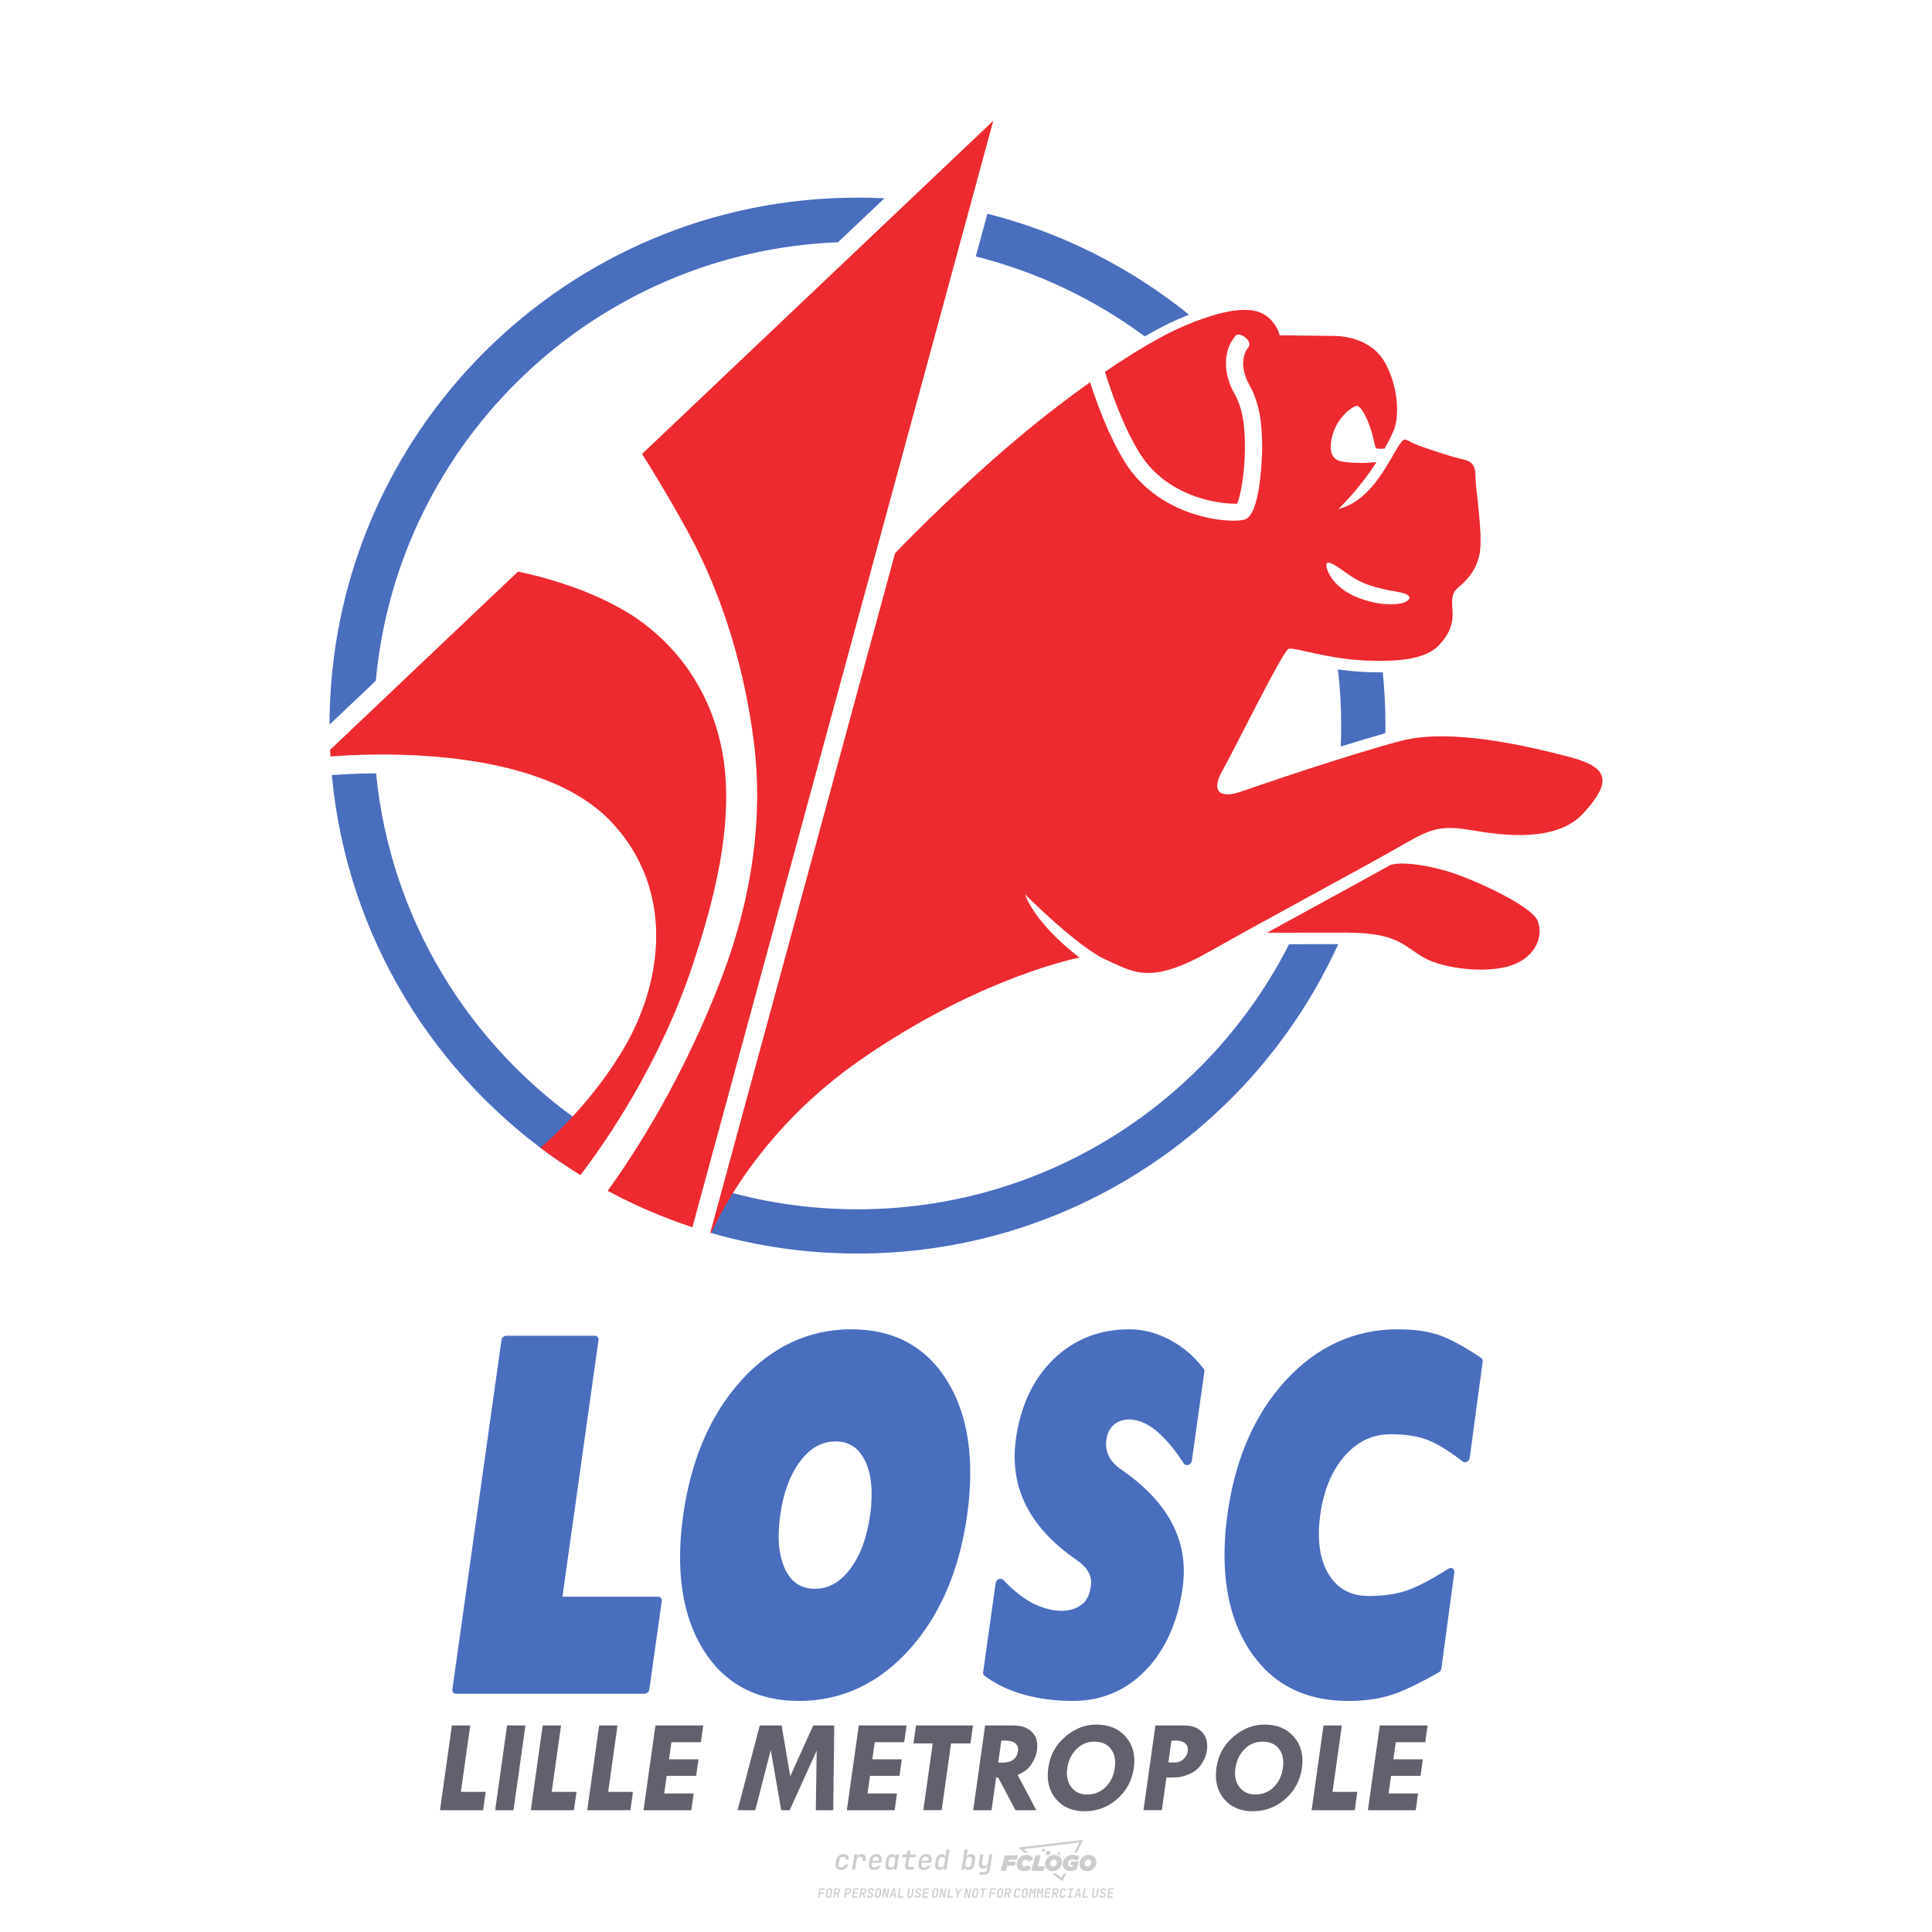 <?xml version="1.0" encoding="UTF-8"?>
<svg data-name="图层_1" xmlns="http://www.w3.org/2000/svg" version="1.1" viewBox="0 0 800 800">
  <!-- Created by @FCLOGO 2025-1-9 GMT+8 10:42:11 . https://fclogo.top/ -->
<!-- FOR PERSONAL USE ONLY NOT FOR COMMERCIAL USE -->
  <path d="M348.219,774.301c-.786,0-1.375-.217-1.768-.652-.393-.435-.528-1.03-.406-1.786l.252-1.648c.122-.755.45-1.35.984-1.785.534-.435,1.194-.652,1.98-.652.755,0,1.329.199,1.722.595.393.397.551.938.475,1.625h-1.236c.03-.359-.055-.637-.257-.836-.202-.198-.498-.297-.887-.297-.42,0-.763.117-1.03.349-.267.233-.435.563-.503.99l-.263,1.659c-.069.435-.006.769.189,1.002.195.233.502.349.921.349.389,0,.715-.099.979-.297.263-.198.436-.48.521-.847h1.236c-.137.687-.467,1.231-.99,1.631-.523.401-1.162.6-1.917.6ZM352.797,774.187l.996-6.294h1.19l-.195,1.19c.336-.87.973-1.304,1.911-1.304.671,0,1.169.208,1.493.624.324.416.429.986.315,1.71l-.069.423h-1.27l.057-.32c.069-.45.011-.795-.171-1.036-.183-.24-.477-.361-.881-.361-.405,0-.74.122-1.007.366-.267.245-.435.588-.503,1.03l-.63,3.971h-1.236ZM361.906,774.301c-.77,0-1.346-.223-1.728-.669s-.515-1.036-.401-1.768l.252-1.648c.084-.488.257-.915.521-1.282s.601-.651,1.013-.852c.412-.202.873-.304,1.385-.304.77,0,1.349.224,1.734.669.385.446.517,1.036.395,1.768l-.172,1.121h-3.845l-.092.526c-.153.954.217,1.431,1.11,1.431.717,0,1.175-.248,1.373-.744h1.225c-.168.534-.503.96-1.007,1.276-.504.317-1.091.475-1.763.475ZM361.231,770.216l-.046.286,2.655-.012.046-.286c.069-.466.013-.822-.166-1.07-.179-.248-.486-.372-.921-.372-.443,0-.795.126-1.059.378-.263.252-.433.611-.509,1.076ZM368.326,774.301c-.633,0-1.103-.212-1.408-.635s-.397-1.001-.274-1.734l.274-1.774c.115-.733.393-1.312.836-1.74.442-.427.98-.641,1.613-.641.465,0,.83.119,1.093.354.263.236.391.557.383.962h.023l.172-1.202h1.236l-.996,6.294h-1.225l.195-1.201h-.023c-.122.412-.351.734-.687.967s-.74.349-1.213.349ZM368.932,773.226c.389,0,.715-.119.978-.355.263-.236.429-.572.498-1.007l.252-1.648c.069-.427.01-.761-.177-1.002-.187-.24-.475-.36-.864-.36-.397,0-.725.118-.984.354-.26.236-.423.572-.492,1.007l-.252,1.648c-.069.443-.013.78.166,1.013.179.233.471.349.876.349ZM376.348,774.187c-.572,0-.994-.157-1.264-.469-.271-.312-.361-.751-.269-1.316l.538-3.387h-1.739l.171-1.122h1.74l.275-1.716h1.236l-.275,1.716h2.472l-.183,1.122h-2.461l-.538,3.387c-.076.442.099.664.526.664h1.717l-.172,1.121h-1.774ZM382.504,774.301c-.77,0-1.346-.223-1.728-.669s-.515-1.036-.401-1.768l.252-1.648c.084-.488.257-.915.521-1.282s.601-.651,1.013-.852c.412-.202.873-.304,1.385-.304.77,0,1.349.224,1.734.669.385.446.517,1.036.395,1.768l-.172,1.121h-3.845l-.092.526c-.153.954.217,1.431,1.11,1.431.717,0,1.175-.248,1.373-.744h1.225c-.168.534-.503.96-1.007,1.276-.504.317-1.091.475-1.763.475ZM381.829,770.216l-.046.286,2.655-.012.046-.286c.069-.466.013-.822-.166-1.07-.179-.248-.486-.372-.921-.372-.443,0-.795.126-1.059.378-.263.252-.433.611-.509,1.076ZM388.924,774.301c-.633,0-1.101-.212-1.402-.635-.301-.423-.395-1.001-.28-1.734l.274-1.774c.115-.733.393-1.312.836-1.74.442-.427.98-.641,1.613-.641.465,0,.83.119,1.093.354.263.236.391.557.383.962h.023l.206-1.465.298-1.796h1.236l-1.327,8.354h-1.225l.195-1.201h-.023c-.122.412-.351.734-.687.967s-.74.349-1.213.349ZM389.531,773.226c.389,0,.715-.119.978-.355.263-.236.429-.572.498-1.007l.252-1.648c.076-.427.019-.761-.172-1.002-.191-.24-.48-.36-.87-.36-.397,0-.725.118-.984.354-.26.236-.423.572-.492,1.007l-.252,1.648c-.076.443-.023.78.16,1.013s.477.349.881.349ZM401.017,774.301c-.473,0-.839-.116-1.099-.349-.26-.233-.385-.555-.378-.967h-.011l-.195,1.201h-1.224l1.327-8.354h1.236l-.286,1.796-.274,1.465h.046c.122-.412.353-.735.692-.967.34-.232.742-.349,1.208-.349.633,0,1.1.214,1.402.641.301.428.395,1.007.281,1.74l-.275,1.774c-.115.733-.395,1.31-.841,1.734-.446.423-.982.635-1.608.635ZM400.766,773.226c.397,0,.723-.116.979-.349.256-.233.422-.571.498-1.013l.252-1.648c.069-.435.011-.77-.171-1.007-.183-.236-.473-.354-.87-.354-.389,0-.715.12-.979.36s-.429.574-.498,1.002l-.252,1.648c-.069.435-.011.771.172,1.007.183.236.473.355.87.355ZM405.469,776.247l.172-1.064h1.934c.641,0,1.007-.302,1.099-.905l.103-.675.206-1.19h-.035c-.122.42-.347.744-.675.973-.328.229-.729.343-1.201.343-.626,0-1.093-.201-1.402-.601s-.41-.944-.303-1.631l.584-3.605h1.236l-.561,3.479c-.061.412,0,.732.183.961s.465.343.847.343c.389,0,.717-.122.984-.366.267-.244.431-.584.492-1.018l.538-3.399h1.236l-1.007,6.409c-.099.603-.37,1.078-.812,1.425-.443.347-1.0.521-1.671.521h-1.946ZM417.787,770.085h3.221l.537-1.855h-5.466l-1.708,6.442h2.147l.586-2.099h3.026l.439-1.708h-3.026l.244-.781ZM424.229,772.916c-.586,0-1.025-.39-1.025-1.123,0-.878.634-1.757,1.611-1.757.488,0,.878.244,1.025.781l1.952-.83c-.293-1.171-1.269-1.903-2.635-1.903-2.782,0-4.148,2.147-4.148,3.904s1.269,2.83,3.075,2.83c1.367,0,2.342-.586,2.977-1.415l-1.513-1.171c-.39.439-.83.683-1.318.683ZM430.915,768.231h-2.147l-1.757,6.442h5.124l.488-1.855h-2.928l1.22-4.587ZM439.748,771.013c0-1.659-1.318-2.928-3.221-2.928-2.196,0-3.807,1.806-3.807,3.807,0,1.659,1.318,2.928,3.221,2.928,2.196,0,3.807-1.806,3.807-3.807ZM434.917,771.696c0-.83.586-1.708,1.513-1.708.781,0,1.171.537,1.171,1.22,0,.83-.586,1.708-1.513,1.708-.781,0-1.171-.537-1.171-1.22ZM443.213,772.233h1.074l-.195.683c-.146.049-.342.098-.586.098-.683,0-1.269-.39-1.269-1.22,0-1.025.732-1.903,1.952-1.903.586,0,1.123.244,1.513.586l1.367-1.367c-.439-.537-1.513-1.074-2.733-1.074-2.587,0-4.295,1.757-4.295,3.855,0,2.05,1.611,2.879,3.221,2.879.927,0,1.855-.293,2.489-.683l.927-3.319h-3.123l-.342,1.464ZM450.777,768.084c-2.196,0-3.807,1.806-3.807,3.807,0,1.659,1.318,2.928,3.221,2.928,2.196,0,3.807-1.806,3.807-3.807,0-1.659-1.318-2.928-3.221-2.928ZM450.338,772.916c-.781,0-1.171-.537-1.171-1.22,0-.83.586-1.708,1.513-1.708.781,0,1.171.537,1.171,1.22,0,.83-.586,1.708-1.513,1.708ZM437.942,767.499c-.049.293.098.488.439.488s.537-.195.634-.488c.049-.244-.098-.488-.439-.488s-.586.244-.634.488ZM432.135,765.498c-.439,0-.732.244-.781.586s.098.586.537.586.732-.244.781-.586c.098-.342-.098-.586-.537-.586ZM433.013,767.303c-.098.537.146.878.83.878.634,0,1.074-.39,1.171-.878s-.146-.878-.83-.878c-.683,0-1.074.39-1.171.878ZM439.602,777.552l-2.44-1.806h-1.513l4.246,3.172,1.611-3.172h-.976l-.927,1.806ZM425.839,767.157l-2.001-1.464,23.132-2.782-2.147,4.246h1.025l2.684-5.319-26.988,3.221,2.782,2.099h1.513ZM338.719,785.785l.609-3.832h2.32l-.084.519h-1.764l-.184,1.145h1.627l-.084.525h-1.617l-.257,1.643h-.567ZM342.97,785.838c-.357,0-.623-.101-.798-.302-.175-.201-.234-.473-.178-.816l.268-1.701c.056-.343.203-.615.441-.816.238-.201.535-.302.892-.302s.623.1.798.299c.175.199.236.471.184.814l-.268,1.706c-.056.343-.204.615-.444.816-.24.201-.538.302-.895.302ZM343.049,785.334c.193,0,.348-.052.467-.158.119-.105.194-.257.226-.457l.268-1.701c.032-.199.005-.352-.079-.457-.084-.105-.222-.158-.415-.158s-.347.052-.465.158c-.117.105-.192.257-.223.457l-.268,1.701c-.032.2-.005.352.079.457s.22.158.409.158ZM344.996,785.785l.609-3.832h1.202c.238,0,.439.046.604.139.165.093.283.223.357.391s.091.366.052.593c-.038.259-.14.484-.304.675-.165.191-.366.321-.604.391l.535,1.643h-.619l-.478-1.575h-.541l-.247,1.575h-.567ZM345.888,783.707h.635c.189,0,.349-.056.48-.168.131-.112.211-.262.239-.451.032-.193,0-.345-.094-.459-.095-.114-.236-.171-.425-.171h-.635l-.2,1.249ZM349.545,785.785l.609-3.832h1.254c.371,0,.651.105.84.315.189.21.255.49.199.84-.038.234-.122.438-.249.611s-.29.307-.488.402c-.198.095-.419.142-.664.142h-.693l-.241,1.522h-.567ZM350.432,783.754h.693c.192,0,.357-.059.493-.176.136-.117.22-.274.252-.47s-.002-.352-.1-.47-.245-.176-.441-.176h-.688l-.21,1.291ZM352.747,785.785l.609-3.832h2.252l-.079.504h-1.695l-.173,1.087h1.512l-.079.499h-1.512l-.194,1.239h1.69l-.079.504h-2.252ZM355.843,785.785l.609-3.832h1.202c.238,0,.439.046.604.139.165.093.283.223.357.391s.091.366.052.593c-.038.259-.14.484-.304.675-.165.191-.366.321-.604.391l.535,1.643h-.619l-.478-1.575h-.541l-.247,1.575h-.567ZM356.736,783.707h.635c.189,0,.349-.056.48-.168.131-.112.211-.262.239-.451.032-.193,0-.345-.094-.459-.095-.114-.236-.171-.425-.171h-.635l-.2,1.249ZM360.132,785.838c-.385,0-.674-.095-.866-.286-.192-.191-.264-.451-.215-.779h.567c-.028.175.011.312.116.412.105.1.266.149.483.149.203,0,.37-.049.501-.147.131-.098.211-.233.239-.404.021-.15.001-.279-.06-.386-.061-.107-.158-.181-.291-.223l-.457-.136c-.266-.08-.462-.217-.588-.409-.126-.192-.17-.42-.131-.682.035-.21.112-.394.231-.551s.273-.28.462-.367.402-.131.64-.131c.35,0,.616.095.798.286.182.191.248.444.2.759h-.567c.028-.168-.003-.3-.092-.396-.089-.096-.23-.144-.422-.144-.189,0-.343.045-.462.134-.119.089-.189.214-.21.375-.025.151-.007.279.052.386s.158.181.294.223l.467.147c.262.081.456.217.58.409.124.193.165.422.123.688-.035.217-.116.406-.241.567-.126.161-.288.286-.485.375-.198.089-.419.134-.664.134ZM363.265,785.838c-.357,0-.623-.101-.798-.302-.175-.201-.234-.473-.178-.816l.268-1.701c.056-.343.203-.615.441-.816.238-.201.535-.302.892-.302s.623.1.798.299c.175.199.236.471.184.814l-.268,1.706c-.056.343-.204.615-.444.816-.24.201-.538.302-.895.302ZM363.344,785.334c.193,0,.348-.052.467-.158.119-.105.194-.257.226-.457l.268-1.701c.032-.199.005-.352-.079-.457-.084-.105-.222-.158-.415-.158s-.347.052-.465.158c-.117.105-.192.257-.223.457l-.268,1.701c-.032.2-.005.352.079.457s.22.158.409.158ZM365.275,785.785l.609-3.832h.709l.619,3.186c.007-.098.017-.217.029-.357.012-.14.027-.285.045-.435.018-.151.037-.289.058-.415l.315-1.979h.525l-.609,3.832h-.709l-.614-3.186c-.007.095-.017.209-.029.344s-.027.276-.045.423c-.018.147-.037.283-.058.409l-.315,2.01h-.53ZM368.225,785.785l1.585-3.832h.745l.373,3.832h-.562l-.073-.971h-1.087l-.388.971h-.593ZM369.385,784.342h.871l-.089-1.102c-.018-.196-.03-.365-.037-.509-.007-.143-.011-.243-.011-.299-.018.056-.052.156-.102.299s-.115.311-.192.504l-.441,1.107ZM371.721,785.785l.609-3.832h.567l-.525,3.312h1.674l-.079.52h-2.247ZM376.678,785.838c-.367,0-.634-.101-.8-.302-.166-.201-.221-.475-.165-.821l.436-2.761h.567l-.436,2.755c-.032.196-.008.35.071.462.079.112.214.168.407.168.193,0,.347-.056.465-.168.117-.112.192-.266.223-.462l.435-2.755h.567l-.436,2.761c-.056.35-.2.625-.433.824-.233.199-.533.299-.9.299ZM379.844,785.838c-.385,0-.674-.095-.866-.286-.192-.191-.264-.451-.215-.779h.567c-.028.175.011.312.116.412.105.1.266.149.483.149.203,0,.37-.049.501-.147.131-.098.211-.233.239-.404.021-.15.001-.279-.06-.386-.061-.107-.158-.181-.291-.223l-.457-.136c-.266-.08-.462-.217-.588-.409-.126-.192-.17-.42-.131-.682.035-.21.112-.394.231-.551s.273-.28.462-.367.402-.131.64-.131c.35,0,.616.095.798.286.182.191.248.444.2.759h-.567c.028-.168-.003-.3-.092-.396-.089-.096-.23-.144-.422-.144-.189,0-.343.045-.462.134-.119.089-.189.214-.21.375-.025.151-.007.279.052.386s.158.181.294.223l.467.147c.262.081.456.217.58.409.124.193.165.422.123.688-.035.217-.116.406-.241.567-.126.161-.288.286-.485.375-.198.089-.419.134-.664.134ZM381.906,785.785l.609-3.832h2.252l-.079.504h-1.695l-.173,1.087h1.512l-.079.499h-1.512l-.194,1.239h1.69l-.079.504h-2.252ZM386.943,785.838c-.357,0-.623-.101-.798-.302-.175-.201-.234-.473-.178-.816l.268-1.701c.056-.343.203-.615.441-.816.238-.201.535-.302.892-.302s.623.1.798.299c.175.199.236.471.184.814l-.268,1.706c-.056.343-.204.615-.444.816-.24.201-.538.302-.895.302ZM387.021,785.334c.193,0,.348-.052.467-.158.119-.105.194-.257.226-.457l.268-1.701c.032-.199.005-.352-.079-.457-.084-.105-.222-.158-.415-.158s-.347.052-.465.158c-.117.105-.192.257-.223.457l-.268,1.701c-.032.2-.005.352.079.457s.22.158.409.158ZM388.953,785.785l.609-3.832h.709l.619,3.186c.007-.098.017-.217.029-.357.012-.14.027-.285.045-.435.018-.151.037-.289.058-.415l.315-1.979h.525l-.609,3.832h-.709l-.614-3.186c-.007.095-.017.209-.029.344s-.027.276-.045.423c-.018.147-.037.283-.058.409l-.315,2.01h-.53ZM392.249,785.785l.609-3.832h.567l-.525,3.312h1.674l-.079.52h-2.247ZM396.117,785.785l.22-1.412-.751-2.42h.577l.446,1.449c.028.095.05.184.066.268.016.084.025.147.029.189.018-.042.046-.105.087-.189.04-.084.088-.173.144-.268l.898-1.449h.598l-1.528,2.42-.22,1.412h-.567ZM399.217,785.785l.609-3.832h.709l.619,3.186c.007-.098.017-.217.029-.357.012-.14.027-.285.044-.435.018-.151.037-.289.058-.415l.315-1.979h.525l-.609,3.832h-.709l-.614-3.186c-.007.095-.017.209-.029.344s-.027.276-.045.423c-.018.147-.037.283-.058.409l-.315,2.01h-.53ZM403.505,785.838c-.357,0-.623-.101-.798-.302-.175-.201-.234-.473-.178-.816l.268-1.701c.056-.343.203-.615.441-.816.238-.201.535-.302.892-.302.357,0,.623.1.798.299.175.199.236.471.184.814l-.268,1.706c-.056.343-.204.615-.444.816-.239.201-.538.302-.895.302ZM403.584,785.334c.193,0,.348-.052.467-.158.119-.105.194-.257.226-.457l.268-1.701c.032-.199.005-.352-.079-.457-.084-.105-.222-.158-.415-.158-.193,0-.347.052-.465.158-.117.105-.191.257-.223.457l-.268,1.701c-.032.2-.005.352.079.457.084.105.22.158.409.158ZM406.381,785.785l.525-3.312h-1.023l.084-.519h2.619l-.084.519h-1.029l-.525,3.312h-.567ZM409.518,785.785l.609-3.832h2.32l-.084.519h-1.764l-.184,1.145h1.627l-.084.525h-1.617l-.257,1.643h-.567ZM413.769,785.838c-.357,0-.623-.101-.798-.302-.175-.201-.234-.473-.178-.816l.268-1.701c.056-.343.203-.615.441-.816.238-.201.535-.302.892-.302.357,0,.623.1.798.299.175.199.236.471.184.814l-.268,1.706c-.056.343-.204.615-.444.816-.239.201-.538.302-.895.302ZM413.848,785.334c.193,0,.348-.052.467-.158.119-.105.194-.257.226-.457l.268-1.701c.032-.199.005-.352-.079-.457-.084-.105-.222-.158-.415-.158-.193,0-.347.052-.465.158-.117.105-.191.257-.223.457l-.268,1.701c-.032.2-.005.352.079.457.084.105.22.158.409.158ZM415.795,785.785l.609-3.832h1.202c.238,0,.439.046.604.139.164.093.283.223.357.391s.091.366.053.593c-.039.259-.14.484-.304.675-.165.191-.366.321-.604.391l.535,1.643h-.619l-.478-1.575h-.541l-.247,1.575h-.567ZM416.688,783.707h.635c.189,0,.349-.056.48-.168.131-.112.211-.262.239-.451.032-.193,0-.345-.095-.459-.094-.114-.236-.171-.425-.171h-.635l-.199,1.249ZM420.905,785.838c-.36,0-.631-.101-.811-.302-.18-.201-.242-.473-.186-.816l.268-1.701c.056-.346.206-.619.449-.819s.545-.299.906-.299c.357,0,.625.101.806.302.18.201.242.473.186.816h-.567c.031-.199.003-.352-.087-.457-.089-.105-.228-.158-.417-.158-.193,0-.351.052-.475.158-.124.105-.202.255-.234.451l-.268,1.706c-.032.2-.003.352.087.457.089.105.23.158.423.158s.35-.052.472-.158.199-.257.231-.457h.567c-.035.228-.115.425-.239.593s-.281.298-.47.388c-.189.091-.402.136-.64.136ZM424.034,785.838c-.357,0-.623-.101-.798-.302-.175-.201-.234-.473-.178-.816l.268-1.701c.056-.343.203-.615.441-.816.238-.201.535-.302.892-.302.357,0,.623.1.798.299.175.199.236.471.184.814l-.268,1.706c-.056.343-.204.615-.444.816-.239.201-.538.302-.895.302ZM424.112,785.334c.193,0,.348-.052.467-.158.119-.105.194-.257.226-.457l.268-1.701c.032-.199.005-.352-.079-.457-.084-.105-.222-.158-.415-.158-.193,0-.347.052-.465.158-.117.105-.191.257-.223.457l-.268,1.701c-.032.2-.005.352.079.457.084.105.22.158.409.158ZM425.965,785.785l.609-3.832h.687l.184,1.228c.021.119.037.23.047.333.011.103.019.183.026.239.018-.056.047-.136.089-.241.042-.105.091-.217.147-.336l.567-1.223h.709l-.609,3.832h-.535l.204-1.291c.025-.168.058-.352.1-.554.042-.201.087-.404.136-.609s.096-.4.142-.585c.045-.185.087-.348.126-.488l-.855,1.863h-.551l-.283-1.863c-.004.136-.011.295-.021.475s-.024.372-.039.575c-.016.203-.035.407-.058.611-.023.205-.048.396-.076.575l-.205,1.291h-.54ZM429.115,785.785l.609-3.832h.687l.184,1.228c.021.119.037.23.047.333.011.103.019.183.026.239.018-.056.047-.136.089-.241.042-.105.091-.217.147-.336l.567-1.223h.709l-.609,3.832h-.535l.204-1.291c.025-.168.058-.352.1-.554.042-.201.087-.404.136-.609s.096-.4.142-.585c.045-.185.087-.348.126-.488l-.855,1.863h-.551l-.283-1.863c-.004.136-.011.295-.021.475s-.024.372-.039.575c-.016.203-.035.407-.058.611-.023.205-.048.396-.076.575l-.205,1.291h-.54ZM432.411,785.785l.609-3.832h2.252l-.079.504h-1.696l-.173,1.087h1.512l-.079.499h-1.512l-.194,1.239h1.69l-.079.504h-2.252ZM435.507,785.785l.609-3.832h1.202c.238,0,.439.046.604.139.164.093.283.223.357.391s.091.366.053.593c-.039.259-.14.484-.304.675-.165.191-.366.321-.604.391l.535,1.643h-.619l-.478-1.575h-.541l-.247,1.575h-.567ZM436.4,783.707h.635c.189,0,.349-.056.48-.168.131-.112.211-.262.239-.451.032-.193,0-.345-.095-.459-.094-.114-.236-.171-.425-.171h-.635l-.199,1.249ZM439.801,785.838c-.36,0-.631-.101-.811-.302-.18-.201-.242-.473-.186-.816l.268-1.701c.056-.346.206-.619.449-.819s.545-.299.906-.299c.357,0,.625.101.806.302.18.201.242.473.186.816h-.567c.031-.199.003-.352-.087-.457-.089-.105-.228-.158-.417-.158-.193,0-.351.052-.475.158-.124.105-.202.255-.234.451l-.268,1.706c-.032.2-.003.352.087.457.089.105.23.158.423.158s.35-.052.472-.158.199-.257.231-.457h.567c-.035.228-.115.425-.239.593s-.281.298-.47.388c-.189.091-.402.136-.64.136ZM441.879,785.785l.079-.504h.777l.446-2.824h-.777l.084-.504h2.126l-.084.504h-.777l-.446,2.824h.777l-.079.504h-2.126ZM444.74,785.785l1.585-3.832h.745l.373,3.832h-.562l-.073-.971h-1.087l-.388.971h-.593ZM445.9,784.342h.871l-.089-1.102c-.017-.196-.03-.365-.037-.509-.007-.143-.01-.243-.01-.299-.018.056-.052.156-.102.299s-.115.311-.192.504l-.441,1.107ZM448.235,785.785l.609-3.832h.567l-.525,3.312h1.674l-.079.52h-2.247ZM453.193,785.838c-.368,0-.634-.101-.8-.302-.166-.201-.221-.475-.165-.821l.436-2.761h.567l-.436,2.755c-.032.196-.008.35.071.462.079.112.214.168.407.168s.347-.056.465-.168c.117-.112.192-.266.223-.462l.436-2.755h.567l-.436,2.761c-.056.35-.2.625-.433.824-.233.199-.533.299-.9.299ZM456.358,785.838c-.385,0-.674-.095-.866-.286-.193-.191-.264-.451-.215-.779h.567c-.028.175.011.312.115.412.105.1.266.149.483.149.203,0,.37-.049.501-.147s.211-.233.239-.404c.021-.15.001-.279-.06-.386s-.158-.181-.291-.223l-.457-.136c-.266-.08-.462-.217-.588-.409-.126-.192-.17-.42-.131-.682.035-.21.112-.394.231-.551s.273-.28.462-.367c.189-.087.402-.131.64-.131.35,0,.616.095.798.286.182.191.248.444.199.759h-.567c.028-.168-.003-.3-.092-.396-.089-.096-.23-.144-.423-.144-.189,0-.343.045-.462.134-.119.089-.189.214-.21.375-.025.151-.007.279.052.386s.158.181.294.223l.467.147c.262.081.456.217.58.409.124.193.165.422.124.688-.035.217-.116.406-.241.567-.126.161-.288.286-.485.375-.198.089-.419.134-.664.134ZM458.421,785.785l.609-3.832h2.252l-.079.504h-1.696l-.173,1.087h1.512l-.079.499h-1.512l-.194,1.239h1.69l-.079.504h-2.252Z" style="fill: #ccc;"/>
  <g>
    <path id="path2414" d="M557.37,386.184c21.433,0,23.815,5.556,32.15,10.319,8.335,4.763,26.593,6.748,36.517,3.176,9.924-3.572,13.098-11.908,10.717-18.258-2.382-6.351-26.197-17.067-36.12-20.242-9.924-3.176-22.227-4.763-25.542-2.637-6.775,3.78-16.311,8.991-26.992,14.827-7.573,4.137-15.652,8.551-23.473,12.854,0,0,23.615-.037,32.744-.037Z" style="fill: #ed2a30;"/>
    <path id="path2416" d="M404.049,106.186l4.812-17.695.07.031c30.951,7.843,59.272,22.288,83.374,41.749l.03.022c-1.38.547-2.798,1.134-4.253,1.762-4.117,1.778-8.863,4.232-14.052,7.235l-.049-.027c-20.616-15.234-44.257-26.607-69.857-33.053l-.076-.024Z" style="fill: #496ebe;"/>
    <path id="path2418" d="M366.102,82.11c-3.656-.182-7.336-.274-11.037-.274-120.577,0-218.355,97.616-218.616,218.132l.002.085,19.163-18.177.016-.104c9.175-99.21,90.704-177.447,191.327-181.453l.059-.002,19.172-18.187-.087-.02Z" style="fill: #496ebe;"/>
    <path id="path2420" d="M554.033,277.274c.875,7.604,1.326,15.338,1.326,23.178,0,2.892-.061,5.77-.183,8.632l.007.043c6.468-2.022,12.835-3.944,18.475-5.531l.001-.055c.014-1.028.021-2.058.021-3.089,0-7.418-.37-14.75-1.092-21.979l-.005-.064c-2.58.025-5.346-.04-8.313-.192-3.562-.182-7.011-.568-10.235-1.045l-.003.102Z" style="fill: #496ebe;"/>
    <path id="path2422" d="M286.713,508.16L411.308,50l-145.456,137.976.031.036c3.858,6.052,11.022,17.653,19.207,32.66,14.289,26.196,23.418,56.758,27.201,87.733,3.674,30.081-.837,63.067-13.138,95.577-16.322,43.138-37.049,74.648-47.553,89.123l.076.017c11.119,5.98,22.817,11.026,34.986,15.032l.052.008Z" style="fill: #ed2a30;"/>
    <path id="path2424" d="M294.333,510.52c19.282,5.565,39.66,8.546,60.733,8.546,88.438,0,164.61-52.513,199.038-128.059l.025-.057-20.336.024-.044.073c-33.071,65.095-100.668,109.698-178.683,109.698-19.014,0-37.409-2.649-54.837-7.599l-5.896,17.375Z" style="fill: #496ebe;"/>
    <path id="path2426" d="M294.519,510.573l-.411-.118.019-.06,76.507-281.335s20.43-21.486,46.23-43.713c11.236-9.681,23.151-18.985,34.464-27.028l.068-.049c2.467,7.743,7.549,22.082,14.432,33.134,15.112,24.265,46.322,25.732,50.279,23.424,6.357-3.708,6.535-29.224,6.535-29.48,0-11.787-1.573-19.369-5.426-26.171-2.231-3.937-3.642-9.744-1.064-14.228.205-.355.434-.702.69-1.039.801-.914.708-2.57-1.022-4.022-1.73-1.451-3.482-1.772-4.271-.802-.331.407-.643.819-.929,1.238-2.139,3.134-2.99,6.631-2.99,10.077,0,4.496,1.448,8.903,3.37,12.296,3.237,5.713,4.498,12.063,4.498,22.649,0,10.842-1.992,20.614-3.233,23.186-4.856.344-28.261-1.46-40.371-20.907-7.086-11.378-12.317-27.049-14.342-33.643l.049-.036c12.249-8.363,23.464-14.969,31.9-18.612,17.465-7.542,28.726-8.791,34.532-4.763,4.862,3.373,5.855,8.236,5.855,8.236,0,0,17.266.298,22.326.298s16.075,1.488,21.433,11.312c5.358,9.824,6.022,22.217,3.275,28.28-1.105,2.438-2.299,4.776-3.541,7.001l-.02.052c-.395.035-2.04.161-3.087-.008-1.176-.189-.993-2.977-2.779-8.335s-3.97-8.93-5.358-9.327-8.135,4.168-10.319,11.908c-2.184,7.739.399,10.5,3.77,11.113,5.816,1.058,12.886.394,14.395.232l-.029.065c-7.673,11.895-15.755,19.351-15.755,19.351,11.51-2.778,18.259-14.686,22.624-22.228,4.365-7.541,4.367-7.144,7.145-5.556,2.778,1.588,17.464,6.351,21.433,7.144,3.968.794,5.557,2.382,5.557,7.144s2.778,21.433,1.985,30.166-6.748,13.892-9.129,15.876c-2.382,1.984-2.778,3.969-2.382,9.129.397,5.16-.794,9.922-5.954,15.082-5.16,5.16-15.48,6.748-30.959,5.954-15.48-.794-28.578-5.557-30.959-4.763s-22.228,41.279-27.387,50.408c-5.16,9.129-.397,11.51,7.541,8.732s45.248-15.479,66.284-21.036c21.037-5.556,53.583,2.382,70.254,6.748,16.67,4.365,16.67,10.716,5.557,23.021-11.113,12.305-32.944,9.526-46.837,7.145-13.892-2.382-17.463,0-31.356,7.938-13.892,7.938-52.392,28.578-77.001,42.469-24.609,13.891-31.356,8.336-42.866,3.176-11.511-5.159-33.341-26.99-33.341-26.99,5.159,13.495,22.624,26.195,22.624,26.195,0,0-40.9,7.731-90.893,42.47-39.701,27.588-57.191,61.77-61.605,71.544l-.013.056M578.804,245.082c-4.563-.798-13.296-2.183-19.448-6.549-6.153-4.365-10.121-7.145-10.121-4.565s3.176,9.327,12.106,13.098c8.931,3.771,15.876,3.374,18.853,2.779,2.977-.596,6.548-3.374-1.39-4.763Z" style="fill: #ed2a30;"/>
    <path id="path2428" d="M232.38,481.422c-52.553-35.697-88.74-93.683-94.973-160.371l-.004-.084c3.598-.284,10.113-.696,18.33-.768l.007.08c5.957,60.617,38.937,113.302,86.732,145.846l-10.092,15.297Z" style="fill: #496ebe;"/>
    <path id="path2430" d="M223.763,475.259c5.343,4.019,10.877,7.8,16.584,11.325l.037-.042c10.397-13.614,32.892-45.98,46.518-87.197,9.336-28.24,15.999-55.984,13.108-81.818-1.823-16.283-9.329-40.938-33.178-59.15-17.954-13.71-43.694-19.904-52.269-21.67l-.081-.005-77.799,73.797-.005.053c.04.87.085,1.739.134,2.605v.086c16.135-1.3,86.411-4.921,116.525,27.296,26.245,28.076,21.433,66.681,3.97,95.259-11.611,19.001-25.602,32.583-33.489,39.419l-.053.042Z" style="fill: #ed2a30;"/>
    <path id="path2432" d="M227.987,553.109h-18.307c-.984,0-1.895.799-2.033,1.783l-20.333,144.674c-.138.984.549,1.783,1.532,1.783h77.993c.984,0,1.895-.799,2.032-1.783l5.147-36.615c.138-.984-.548-1.783-1.532-1.783h-39.595c.484-3.448,14.937-106.277,14.937-106.277.138-.984-.549-1.783-1.532-1.783h-18.308Z" style="fill: #496ebe;"/>
    <path id="path2434" d="M306.74,571.82h0c-12.616,14.042-20.639,32.734-23.846,55.558-3.212,22.858-.444,41.558,8.226,55.581,8.763,14.179,22.137,21.367,39.748,21.367s33.002-7.188,45.75-21.367c12.616-14.026,20.642-32.727,23.854-55.581,3.207-22.819.436-41.512-8.234-55.558-8.765-14.193-22.135-21.39-39.741-21.39s-33.004,7.197-45.757,21.39M325.179,649.925h0c-2.72-5.544-3.428-13.129-2.105-22.547,1.319-9.384,4.158-16.964,8.44-22.526,4.142-5.377,8.87-7.989,14.457-7.989,5.583,0,9.576,2.612,12.207,7.991,2.721,5.567,3.431,13.146,2.113,22.525-1.323,9.412-4.165,16.998-8.447,22.547-4.136,5.363-8.863,7.969-14.45,7.969-5.591,0-9.587-2.606-12.216-7.969Z" style="fill: #496ebe;"/>
    <path id="path2436" d="M460.88,590.281c-1.476,1.454-2.399,3.353-2.753,5.877-.352,2.5-.02,4.719,1.021,6.792.998,2.031,2.77,3.93,5.276,5.645,9.729,6.747,16.769,14.219,20.923,22.204,4.238,8.075,5.706,17.028,4.359,26.611-1.994,14.189-7.104,25.652-15.189,34.071-8.184,8.523-18.362,12.843-30.249,12.843-7.266,0-14.112-.889-20.35-2.644-6.287-1.768-11.754-4.388-16.252-7.789-.439-.331-.653-.883-.57-1.471l5.188-36.913c.1-.709.611-1.351,1.302-1.634.691-.284,1.428-.154,1.879.33,4.403,4.721,8.613,7.869,12.333,9.733,5.972,2.991,14.866,5.045,20.611.062,1.907-1.654,2.859-4.163,3.294-7.264.29-2.061-.014-3.898-.941-5.637-.907-1.773-2.527-3.47-4.82-5.043-9.819-6.745-16.907-14.364-21.061-22.639-4.203-8.275-5.618-17.571-4.204-27.631,1.93-13.735,7.173-24.831,15.581-32.983,8.47-8.21,19.039-12.374,31.415-12.374,5.698,0,11.392,1.503,16.922,4.468,5.485,2.946,10.136,6.952,13.823,11.912.242.326.343.745.281,1.18l-5.187,36.913c-.107.762-.686,1.439-1.442,1.686-.754.247-1.519.009-1.902-.592-4.127-6.482-8.219-10.962-11.761-13.839-6.571-5.335-13.715-5.633-17.527-1.877Z" style="fill: #496ebe;"/>
    <path id="path2438" d="M532.208,571.786q-.001,0-.001.001c-12.847,14.06-20.922,32.78-23.998,55.642-3.077,22.869-.038,41.574,9.032,55.599,9.141,14.132,22.896,21.298,40.884,21.298,6.686,0,12.659-.811,17.752-2.413,5.038-1.587,11.739-4.766,19.918-9.446.561-.321.958-.904,1.042-1.533l5.367-39.889c.089-.658-.177-1.262-.691-1.572-.514-.309-1.192-.276-1.764.09-6.975,4.453-12.766,7.49-17.212,9.026-4.389,1.516-9.649,2.283-15.632,2.283-7.541,0-13.002-2.917-16.692-8.921-3.723-6.053-4.913-14.304-3.538-24.52s4.788-18.485,10.146-24.571c5.316-6.038,11.562-8.973,19.098-8.973,5.974,0,11.026.77,15.016,2.287,4.029,1.535,9.004,4.57,14.784,9.021.474.366,1.143.4,1.741.091.596-.31,1.024-.915,1.112-1.573l5.367-39.889c.085-.629-.155-1.212-.63-1.532-6.926-4.679-12.772-7.856-17.375-9.443-4.658-1.603-10.413-2.417-17.105-2.417-17.985,0-33.672,7.185-46.623,21.355Z" style="fill: #496ebe;"/>
    <path id="path2440" d="M187.12,714.478h7.591l-3.863,27.489h10.27l-1.067,7.591h-17.861l4.931-35.08Z" style="fill: #62606d;"/>
    <path id="path2442" d="M209.974,714.478h7.591l-4.931,35.08h-7.591l4.93-35.08Z" style="fill: #62606d;"/>
    <path id="path2444" d="M224.724,714.478h7.591l-3.864,27.489h10.27l-1.067,7.591h-17.861l4.93-35.08Z" style="fill: #62606d;"/>
    <path id="path2446" d="M248.099,714.478h7.591l-3.864,27.489h10.27l-1.067,7.591h-17.861l4.931-35.08Z" style="fill: #62606d;"/>
    <path id="path2448" d="M271.4,714.478h19.796l-.974,6.928h-12.205l-.994,7.075h12.205l-.963,6.854h-12.205l-1.025,7.296h12.205l-.974,6.928h-19.796l4.931-35.08Z" style="fill: #62606d;"/>
    <path id="path2450" d="M314.592,714.478h9.056l3.586,21.004,9.515-21.004h8.689l-.423,35.08h-7.211l.373-24.689-11.184,24.689h-3.506l-4.331-24.909-6.405,24.909h-7.328l9.17-35.08Z" style="fill: #62606d;"/>
    <path id="path2452" d="M355.593,714.478h19.796l-.974,6.928h-12.205l-.994,7.075h12.205l-.964,6.854h-12.205l-1.025,7.296h12.205l-.974,6.928h-19.796l4.931-35.08Z" style="fill: #62606d;"/>
    <path id="path2454" d="M379.3,714.478h23.592l-1.046,7.443h-8.038l-3.883,27.636h-7.591l3.884-27.636h-7.963l1.046-7.443Z" style="fill: #62606d;"/>
    <path id="path2456" d="M407.918,714.478h11.541c3.508,0,6.15.927,7.93,2.781,1.779,1.854,2.447,4.357,2.004,7.512-.253,1.801-.984,3.672-2.192,5.615-1.207,1.942-3.145,3.465-5.812,4.572l7.72,14.6h-8.636l-7.17-13.56h-.818l-1.906,13.56h-7.591l4.931-35.08M414.628,720.742l-1.285,9.139h1.626c3.927,0,6.118-1.613,6.571-4.837.185-1.316-.179-2.364-1.091-3.139-.913-.774-2.276-1.163-4.088-1.163h-1.733Z" style="fill: #62606d;"/>
    <path id="path2458" d="M434.078,732.014c.728-5.184,3.047-9.464,6.958-12.841,3.911-3.377,8.223-5.065,12.936-5.065,5.212,0,9.284,1.697,12.217,5.091,2.932,3.395,4.034,7.684,3.306,12.868-.724,5.15-3.012,9.425-6.863,12.828-3.853,3.402-8.34,5.104-13.464,5.104s-9.102-1.692-11.938-5.077c-2.835-3.385-3.886-7.687-3.152-12.908M453.352,721.184c-2.949-.053-5.475.959-7.577,3.039-2.102,2.079-3.384,4.764-3.846,8.052-.437,3.112.123,5.689,1.681,7.732,1.558,2.044,3.744,3.066,6.558,3.066,2.956,0,5.486-1.009,7.588-3.026,2.102-2.018,3.385-4.679,3.85-7.985.457-3.252-.068-5.865-1.573-7.839-1.507-1.972-3.733-2.986-6.682-3.039Z" style="fill: #62606d;"/>
    <path id="path2460" d="M478.428,714.478h12.001c3.225,0,5.693.945,7.406,2.83,1.712,1.886,2.354,4.368,1.921,7.443-.284,2.021-1.037,3.94-2.258,5.754-1.221,1.815-2.87,3.17-4.945,4.063-2.076.894-3.807,1.359-5.194,1.395l-4.376.107-1.896,13.487h-7.591l4.931-35.08M485.054,720.816l-1.264,8.991h2.874c1.237,0,2.359-.455,3.366-1.365s1.599-1.988,1.775-3.238c.201-1.427-.14-2.532-1.023-3.317-.883-.784-2.238-1.177-4.068-1.177l-1.66.106Z" style="fill: #62606d;"/>
    <path id="path2462" d="M503.695,732.014c.729-5.184,3.047-9.464,6.958-12.841,3.911-3.377,8.223-5.065,12.936-5.065,5.212,0,9.284,1.697,12.217,5.091,2.932,3.395,4.034,7.684,3.306,12.868-.724,5.15-3.012,9.425-6.863,12.828-3.853,3.402-8.34,5.104-13.463,5.104s-9.102-1.692-11.938-5.077c-2.836-3.385-3.886-7.687-3.152-12.908M522.969,721.184c-2.949-.053-5.475.959-7.577,3.039-2.101,2.079-3.384,4.764-3.845,8.052-.437,3.112.122,5.689,1.681,7.732,1.558,2.044,3.744,3.066,6.558,3.066,2.956,0,5.486-1.009,7.588-3.026,2.102-2.018,3.385-4.679,3.85-7.985.457-3.252-.068-5.865-1.573-7.839-1.507-1.972-3.733-2.986-6.682-3.039Z" style="fill: #62606d;"/>
    <path id="path2464" d="M548.045,714.478h7.591l-3.863,27.489h10.27l-1.067,7.591h-17.861l4.931-35.08Z" style="fill: #62606d;"/>
    <path id="path2466" d="M571.346,714.478h19.796l-.974,6.928h-12.205l-.994,7.075h12.205l-.963,6.854h-12.205l-1.025,7.296h12.205l-.974,6.928h-19.796l4.931-35.08Z" style="fill: #62606d;"/>
  </g>
</svg>